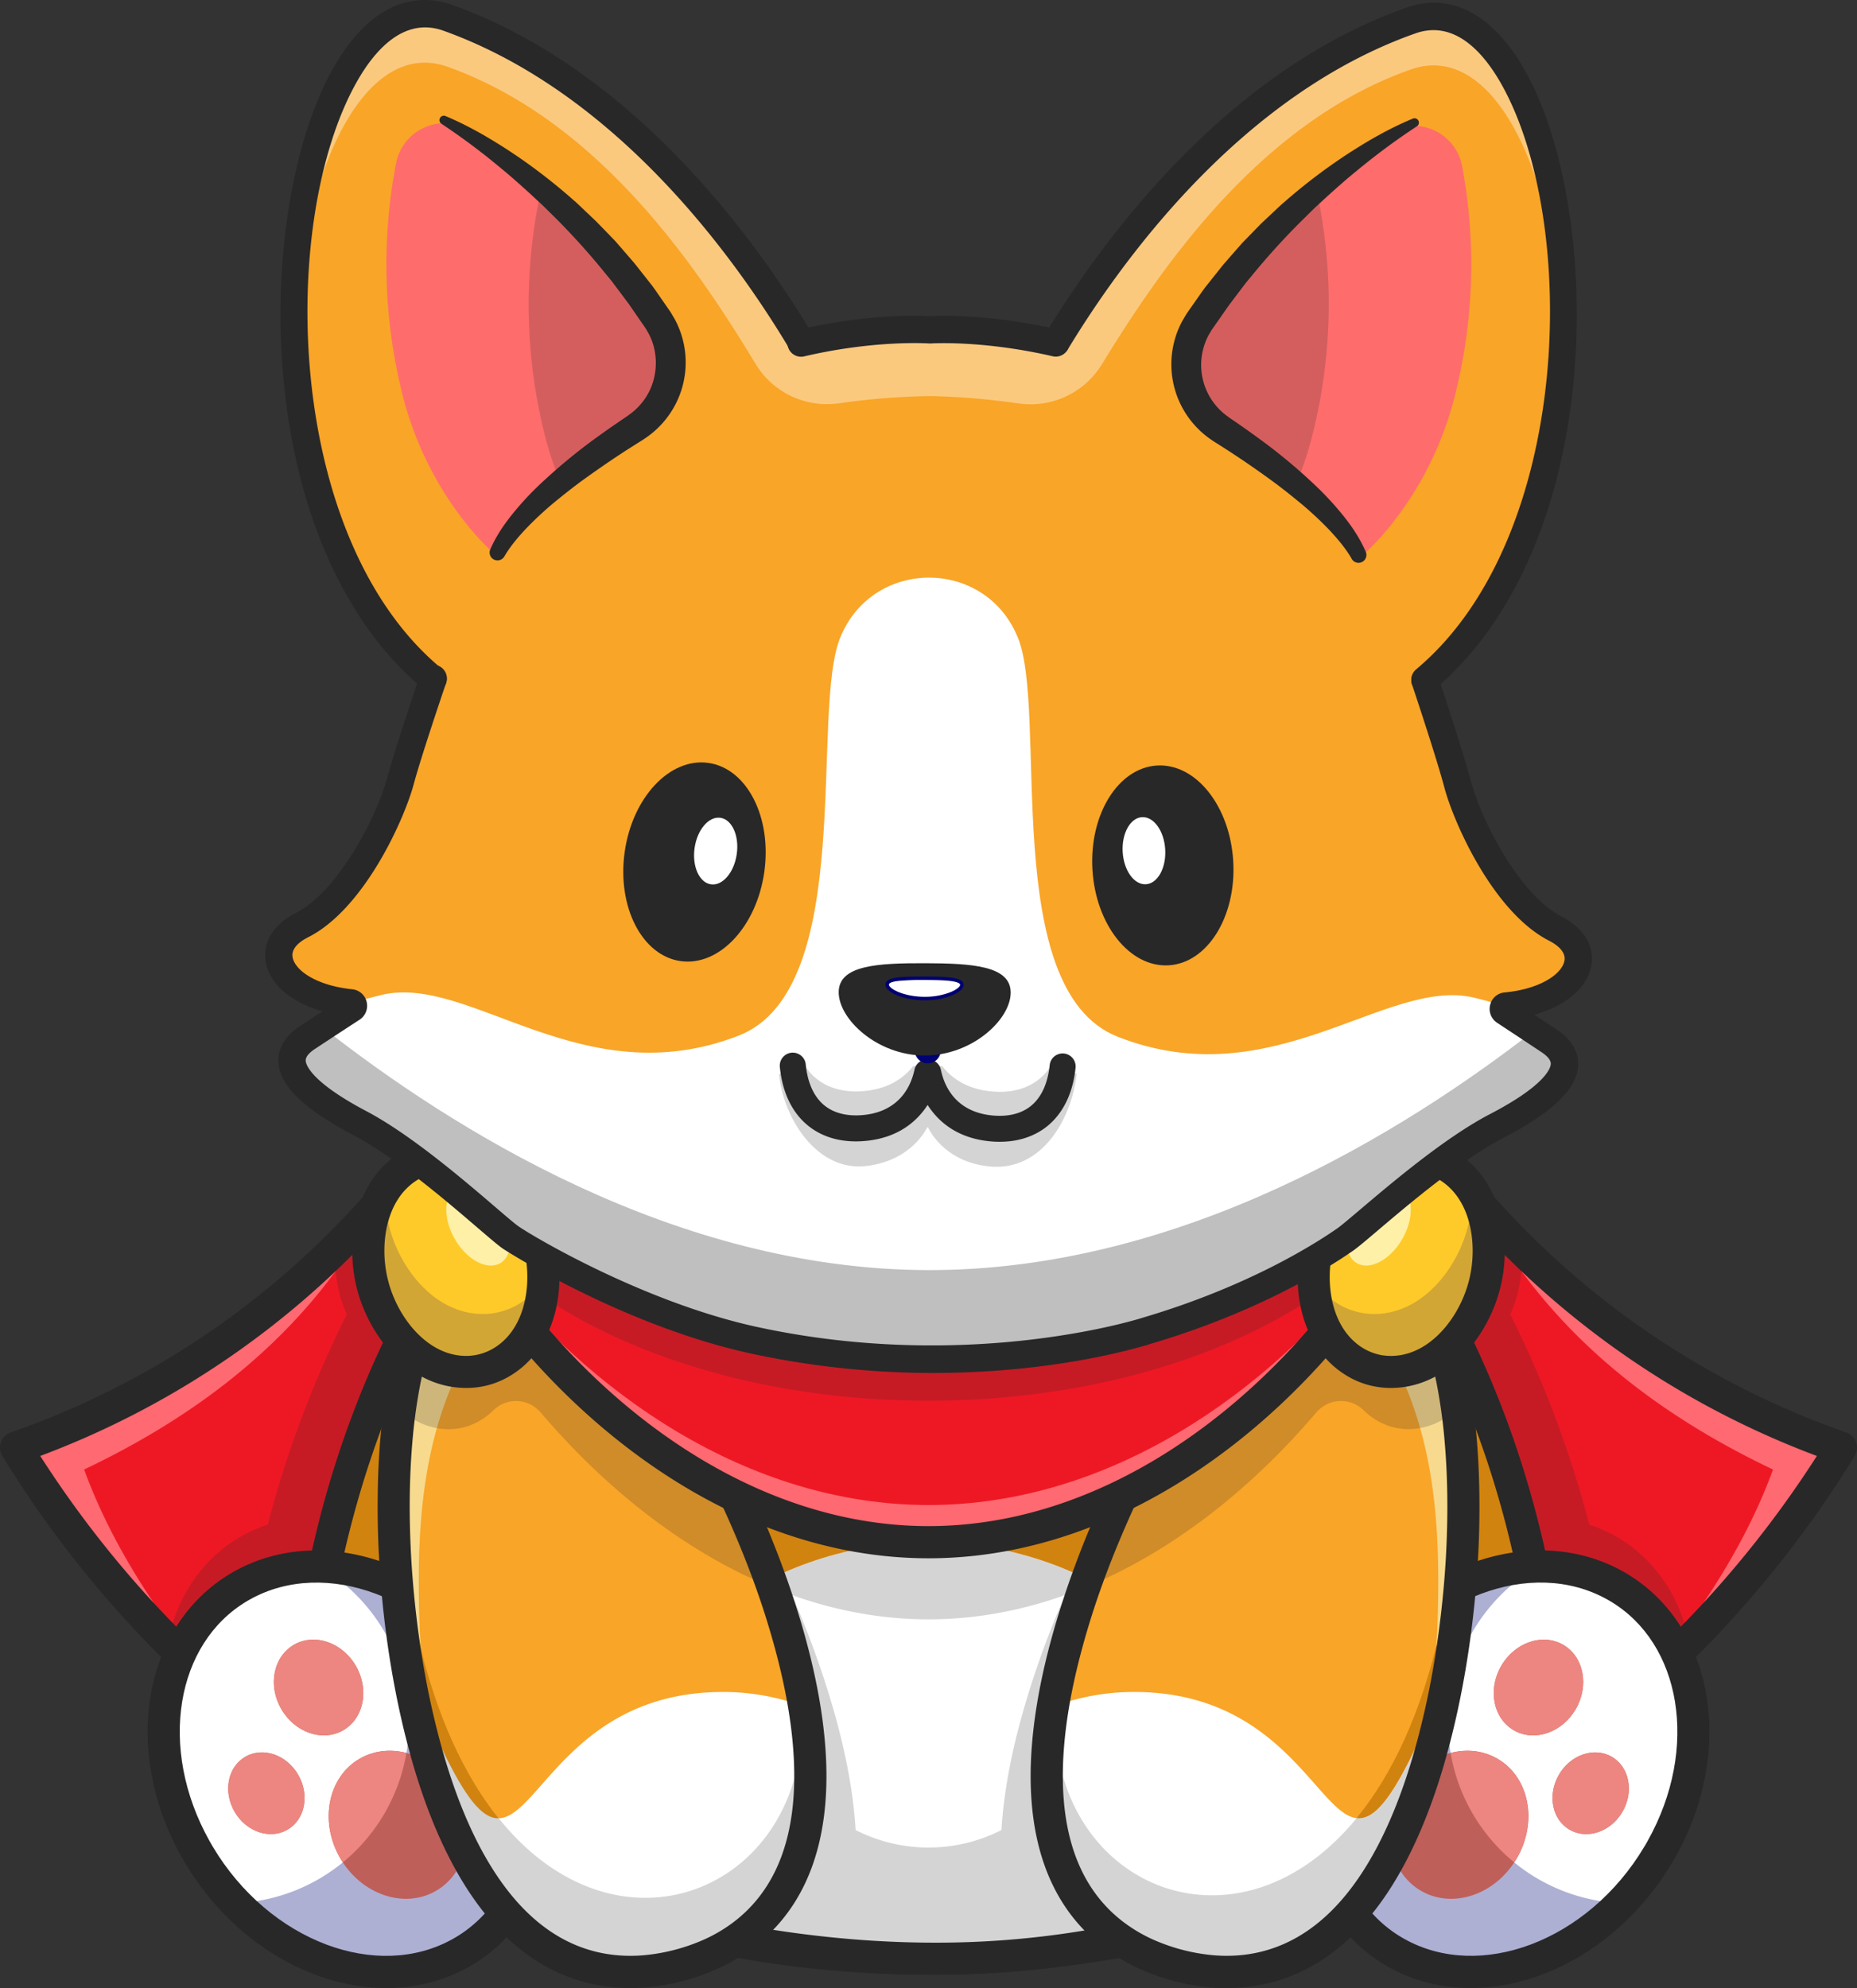 <svg xmlns="http://www.w3.org/2000/svg" viewBox="0 0 1632.62 1747.6"><rect x="0" y="0" width="1632.62" height="1747.6" fill="#333333" stroke="none"/><defs><style>.cls-1{fill:#ee1824;}.cls-1,.cls-10,.cls-11,.cls-12,.cls-13,.cls-14,.cls-2,.cls-3,.cls-4,.cls-5,.cls-6,.cls-7,.cls-8,.cls-9{fill-rule:evenodd;}.cls-2{fill:#ff6971;}.cls-22,.cls-3,.cls-4{fill:#282828;}.cls-23,.cls-3{opacity:0.2;}.cls-5{fill:#d1830f;}.cls-16,.cls-6{fill:#fff;}.cls-7{fill:#adb0d3;}.cls-8{fill:#bf5f5a;}.cls-9{fill:#ed8680;}.cls-10,.cls-19{fill:#f9a528;}.cls-11{fill:#f7da8e;}.cls-12{fill:#d1a635;}.cls-13{fill:#feca29;}.cls-14{fill:#fff0a7;}.cls-15{opacity:0.3;}.cls-17{fill:#000072;}.cls-18{fill:#ff6c6c;}.cls-20{opacity:0.4;}.cls-21{fill:#982e20;}</style></defs><g id="Layer_2" data-name="Layer 2"><g id="Layer_1-2" data-name="Layer 1"><path class="cls-1" d="M1207.54,927.37c89.42,160,235.44,284.1,411,345.16C1453,1542,1155.68,1721.68,816.31,1721.68S179.59,1542,14.12,1272.53c175.53-61.06,321.55-185.15,411-345.16Z"/><path class="cls-2" d="M1351.94,1111.51a753.92,753.92,0,0,0,266.57,161,945,945,0,0,1-107,142.2l-13.88-5.65c25.14-37.48,46.22-76.34,61.15-117.27-91.55-43.47-166.79-100.35-221.14-174.38l14.34-5.92Zm-1230.8,303.2a944.74,944.74,0,0,1-107-142.18,753.73,753.73,0,0,0,266.61-161.07l14.34,5.93c-54.34,74-129.58,130.9-221.13,174.37,14.92,40.94,36,79.79,61.15,117.27Z"/><path class="cls-3" d="M1271.32,1023.43a759.75,759.75,0,0,0,66.42,74.48,121.45,121.45,0,0,1-3.72,40,119.8,119.8,0,0,1-6.22,17.52,941.35,941.35,0,0,1,69.47,184.76,128.66,128.66,0,0,1,22.65,9.94c34.67,19.43,56.83,53,65.14,92.35a942.66,942.66,0,0,1-293,201.09,139,139,0,0,1-23.68-42H1060.85v87.95a947.26,947.26,0,0,1-491.47-.66v-87.29H464.25a139,139,0,0,1-23.69,42,942.69,942.69,0,0,1-292.95-201.06c8.31-39.38,30.47-73,65.15-92.4a128.89,128.89,0,0,1,22.64-9.94,942,942,0,0,1,69.48-184.76,119.8,119.8,0,0,1-6.22-17.52,121.54,121.54,0,0,1-3.71-40.08,757.07,757.07,0,0,0,66.35-74.42h1.33a66.65,66.65,0,0,1,22.2,3.87,691.55,691.55,0,0,1,93-99.92h677.05a690.94,690.94,0,0,1,93,99.92,66.65,66.65,0,0,1,22.2-3.87Z"/><path class="cls-4" d="M1220.42,921.49a742.76,742.76,0,0,0,402.73,337.71,14.12,14.12,0,0,1,8.68,18,13.21,13.21,0,0,1-1.28,2.71h0a959.62,959.62,0,0,1-348.47,334.81c-137.81,77.16-296.67,121.15-465.78,121.15s-328-44-465.77-121.15A959.55,959.55,0,0,1,2.07,1279.88a14.12,14.12,0,0,1,4.7-19.41A14.69,14.69,0,0,1,10,1259,739.23,739.23,0,0,0,242,1127a743,743,0,0,0,170.8-206.45,14.1,14.1,0,0,1,12.33-7.25v0h782.46a14.16,14.16,0,0,1,12.88,8.28Zm152.13,227.15a772,772,0,0,1-173.2-207.12H433.28a772.15,772.15,0,0,1-173.2,207.12A767.65,767.65,0,0,1,35.39,1279.86a931.32,931.32,0,0,0,329,310.17c133.66,74.83,287.8,117.5,451.95,117.5s318.3-42.67,452-117.5a931.43,931.43,0,0,0,329-310.17A767.52,767.52,0,0,1,1372.55,1148.64Z"/><path class="cls-5" d="M816.34,843.66c302.79,0,548.51,323.94,551.07,724.82h-332v125c-138.38,37.83-284.74,37.38-440.37.73V1568.48H265.27C267.83,1167.6,513.55,843.66,816.34,843.66Z"/><path class="cls-6" d="M1114.39,1568.48h-79v125c-138.38,37.83-284.74,37.38-440.37.73V1568.48H518.24c42.44-123.82,159.86-212.84,298.07-212.84S1072,1444.66,1114.39,1568.48Z"/><path class="cls-3" d="M669.86,1391.7a315.44,315.44,0,0,1,292.93,0c-46.2,20.16-95.39,31.8-146.45,31.8S716.07,1411.87,669.86,1391.7Z"/><path class="cls-3" d="M1051,1568.48h-15.56v125c-138.38,37.83-284.74,37.38-440.37.73V1568.48H581.68v-108a316.84,316.84,0,0,1,62.66-53.78h53.84a787.53,787.53,0,0,1,37.73,107.45c7.75,28.91,14.37,61.68,16.33,94.56a141.16,141.16,0,0,0,128.19,0c2-32.85,8.58-65.59,16.33-94.48a787.05,787.05,0,0,1,37.75-107.51h53.78a317,317,0,0,1,62.7,53.82Z"/><path class="cls-4" d="M816.34,829.5c155.95,0,297,83.07,399.21,217.54,101.44,133.42,164.66,317.71,166,521.38a14.1,14.1,0,0,1-14,14.16h-.06v.05H1049.59v110.88a14.17,14.17,0,0,1-11.72,14q-105,28.51-216.16,28.45-111.81,0-229.86-27.9a14.13,14.13,0,0,1-10.93-13.77h0V1582.63H265.27a14.15,14.15,0,0,1-14.15-14.15,13.56,13.56,0,0,1,.07-1.43c1.57-203.13,64.73-386.89,166-520C519.37,912.57,660.39,829.5,816.34,829.5Zm376.76,234.57C1096.17,936.57,963,857.81,816.34,857.81s-279.82,78.76-376.76,206.26c-95.56,125.69-156,298.53-160,490.26H595.06a14.15,14.15,0,0,1,14.15,14.15V1683q109.5,24.64,212.5,24.71a795.69,795.69,0,0,0,199.56-25V1568.48a14.15,14.15,0,0,1,14.16-14.15H1353.1C1349.08,1362.6,1288.66,1189.76,1193.1,1064.07Z"/><path class="cls-7" d="M1419.92,1393.7c-74-41.48-177.08-2.78-230.16,86.45s-36.09,195.18,38,236.66,177.08,2.79,230.16-86.44S1494,1435.19,1419.92,1393.7Z"/><path class="cls-6" d="M1419.92,1393.7c-21-11.74-44.23-17-68.05-16.62a158.86,158.86,0,0,0,73.4,295.91,229.15,229.15,0,0,0,32.6-42.62C1511,1541.15,1494,1435.19,1419.92,1393.7Z"/><path class="cls-8" d="M1316.45,1546c28,16.16,35.69,55.28,17.17,87.36s-56.25,45-84.25,28.81-35.69-55.28-17.17-87.36,56.24-45,84.25-28.81Zm-48.81-87.93c-15.46-8.92-36.26-1.8-46.48,15.9s-6,39.28,9.47,48.2,36.26,1.8,46.48-15.9,6-39.28-9.47-48.2ZM1417,1544.32c15.45,8.92,19.69,30.51,9.47,48.21s-31,24.81-46.48,15.89-19.69-30.5-9.47-48.2,31-24.82,46.48-15.9Zm-42.73-98.46c-18.11-10.45-42.49-2.11-54.47,18.63s-7,46,11.1,56.49,42.5,2.11,54.47-18.63S1392.38,1456.32,1374.27,1445.86Z"/><path class="cls-9" d="M1316.45,1546c28,16.16,35.69,55.28,17.17,87.36q-1.12,1.93-2.34,3.78a158.75,158.75,0,0,1-55.93-96.2c13.91-3.61,28.49-2.22,41.1,5.06Zm-43.31-34a159.24,159.24,0,0,1,6.06-41.45c5.11,10.35,4.73,23.9-2.09,35.72a42.19,42.19,0,0,1-4,5.73Zm143.86,32.3c15.45,8.92,19.69,30.51,9.47,48.21s-31,24.81-46.48,15.89-19.69-30.5-9.47-48.2,31-24.82,46.48-15.9Zm-42.73-98.46c18.11,10.46,23.08,35.75,11.1,56.49S1349,1531.43,1330.9,1521s-23.07-35.75-11.1-56.49S1356.16,1435.41,1374.27,1445.86Z"/><path class="cls-4" d="M1413,1406c-33.21-18.6-73.21-19.12-111-4.91-38.79,14.57-75.2,44.46-100,86.21q-1.38,2.33-2.87,5c-22.74,40.59-30.26,84.31-23.92,122.64,6.17,37.3,25.58,69.41,56.89,88,.74.44,1.61.94,2.59,1.49,33.21,18.61,73.22,19.12,111.06,4.92,38.78-14.57,75.19-44.46,100-86.21.18-.3.36-.58.55-.86l2.33-4.12c22.74-40.59,30.26-84.31,23.91-122.64-6.17-37.3-25.57-69.42-56.88-88-.76-.45-1.62-1-2.6-1.5Zm-121-31.33c45.46-17.08,94-16.2,134.82,6.68,1,.53,2,1.14,3.15,1.82,38.87,23.12,62.87,62.43,70.38,107.84,7.34,44.38-1.17,94.67-27.13,141-.34.6-1.21,2.09-2.66,4.54q-.24.5-.54,1c-28.24,47.47-69.89,81.54-114.41,98.27-45.46,17.07-94,16.19-134.83-6.69-1-.53-2-1.14-3.15-1.82-38.86-23.12-62.86-62.44-70.38-107.84-7.34-44.38,1.18-94.67,27.13-141,1-1.74,2-3.59,3.2-5.53C1205.83,1425.49,1247.49,1391.42,1292,1374.7Z"/><path class="cls-7" d="M212.76,1393.7c74-41.48,177.09-2.78,230.17,86.45S479,1675.33,405,1716.81s-177.09,2.79-230.17-86.44S138.73,1435.19,212.76,1393.7Z"/><path class="cls-6" d="M212.76,1393.7c21-11.73,44.23-17,68-16.62A158.86,158.86,0,0,1,207.42,1673a229.15,229.15,0,0,1-32.6-42.62C121.74,1541.15,138.73,1435.19,212.76,1393.7Z"/><path class="cls-8" d="M316.24,1546c-28,16.16-35.69,55.28-17.17,87.36s56.24,45,84.24,28.81,35.69-55.28,17.17-87.36-56.24-45-84.24-28.81Zm48.81-87.93c15.45-8.92,36.26-1.8,46.48,15.9s6,39.28-9.47,48.2-36.27,1.8-46.48-15.9-6-39.28,9.47-48.2Zm-149.36,86.23c-15.45,8.92-19.7,30.51-9.48,48.21s31,24.81,46.48,15.89,19.7-30.5,9.48-48.2-31-24.82-46.48-15.9Zm42.73-98.46c18.1-10.45,42.49-2.11,54.46,18.63s7,46-11.1,56.49-42.49,2.11-54.47-18.63S240.31,1456.32,258.42,1445.86Z"/><path class="cls-9" d="M316.24,1546c-28,16.16-35.69,55.28-17.17,87.36.74,1.29,1.52,2.54,2.32,3.77a158.71,158.71,0,0,0,55.92-96.2c-13.9-3.6-28.47-2.21-41.07,5.07Zm37.23-75.43a159.36,159.36,0,0,1,6.06,41.41,41.59,41.59,0,0,1-3.95-5.71c-6.82-11.81-7.2-25.34-2.11-35.7Zm-137.78,73.73c-15.45,8.92-19.7,30.51-9.48,48.21s31,24.81,46.48,15.89,19.7-30.5,9.48-48.2-31-24.82-46.48-15.9Zm42.73-98.46c-18.11,10.46-23.08,35.75-11.11,56.49s36.37,29.08,54.47,18.63,23.08-35.75,11.1-56.49S276.52,1435.41,258.42,1445.86Z"/><path class="cls-4" d="M205.85,1381.38c40.83-22.88,89.37-23.76,134.83-6.68,44.52,16.72,86.17,50.79,114.41,98.26.19.33.37.66.54,1,1.45,2.44,2.32,3.93,2.66,4.53,26,46.32,34.47,96.61,27.13,141-7.51,45.41-31.51,84.72-70.38,107.84-1.14.68-2.2,1.29-3.15,1.82-40.83,22.88-89.36,23.76-134.83,6.69-44.52-16.73-86.17-50.8-114.41-98.27-1.16-1.94-2.22-3.79-3.2-5.53-26-46.32-34.47-96.61-27.13-141,7.51-45.41,31.51-84.72,70.38-107.84,1.15-.68,2.2-1.29,3.15-1.82Zm124.88,19.74c-37.84-14.21-77.85-13.69-111.06,4.91-1,.56-1.85,1-2.6,1.5-31.3,18.62-50.71,50.74-56.88,88-6.34,38.33,1.18,82,23.92,122.64q1.48,2.65,2.87,5c24.84,41.75,61.25,71.64,100,86.21,37.84,14.2,77.85,13.69,111.06-4.92,1-.55,1.84-1,2.6-1.49,31.3-18.63,50.71-50.74,56.88-88,6.34-38.33-1.17-82-23.92-122.64-1.06-1.9-1.84-3.28-2.32-4.13-.19-.27-.37-.56-.55-.85C405.92,1445.58,369.51,1415.69,330.73,1401.12Z"/><path class="cls-10" d="M1203.28,1099.26c47.37,12.69,66.29,75.45,74.3,117.66,6,31.84,8.5,64.86,8.94,97.23a831.68,831.68,0,0,1-5.75,107.58,787.26,787.26,0,0,1-21.06,112c-22.18,82.76-68.11,188.31-165.71,198.92-19.82,2.15-39.84,0-59.06-5.15s-37.58-13.27-53.71-25.07c-79.22-58-66.23-172.36-44.05-255.13a788.45,788.45,0,0,1,37.76-107.51c26.15-60.68,61.91-125.57,105.17-175.77,17-19.72,37.35-39.68,60-52.81C1159.17,1100.13,1181.37,1093.39,1203.28,1099.26Z"/><path class="cls-11" d="M1262.08,1162.07c7.54,18.6,12.36,38.3,15.5,54.85,6,31.84,8.5,64.86,8.94,97.23a831.68,831.68,0,0,1-5.75,107.58c-.28,2.41-.58,4.82-.88,7.23l-17,19.57c3.83-80,2.72-158.66-27-229.51Z"/><path class="cls-5" d="M1273.89,1469.08c-3.79,21.76-8.48,43.38-14.18,64.64-22.18,82.76-68.11,188.31-165.71,198.92-19.82,2.15-39.84,0-59.06-5.15s-37.58-13.27-53.71-25.07c-30.77-22.52-47.62-53.54-55.43-87.92l8.6-53.45c40.92,144.92,258.5,168.26,328.53-114.85Z"/><path class="cls-3" d="M1203.28,1099.26c47.37,12.69,66.29,75.45,74.3,117.66q2.07,10.92,3.6,22c-12.13,10.56-26.63,17.31-42.87,17.35a53,53,0,0,1-15-2.09,55.16,55.16,0,0,1-13.92-6.24,62.91,62.91,0,0,1-10.44-8.18c-12.16-11.77-30.94-10.8-42,2.18-56.27,66.08-126,122.18-203.92,153.86,6.6-19,13.94-37.67,21.86-56,26.15-60.68,61.91-125.57,105.17-175.77,17-19.72,37.35-39.68,60-52.81C1159.17,1100.13,1181.37,1093.39,1203.28,1099.26Z"/><path class="cls-6" d="M1258.62,1537.73C1236,1619.86,1190,1722.2,1094,1732.64c-19.82,2.15-39.84,0-59.06-5.15s-37.58-13.27-53.71-25.07c-63.31-46.34-67.72-128.69-55.62-202.15A202.65,202.65,0,0,1,997,1487.33c183.36,0,169.58,211.8,246.91,50.4Z"/><path class="cls-3" d="M1258.62,1537.73l-.18.66c-.3,1.07-.59,2.13-.9,3.21-.36,1.29-.73,2.59-1.11,3.89h0c-.37,1.3-.76,2.61-1.14,3.91l0,.07c-.39,1.29-.77,2.58-1.17,3.87l0,.14-.44,1.43c-.25.83-.51,1.67-.77,2.51l0,.08c-.39,1.25-.79,2.51-1.19,3.77l0,.09-.87,2.67-.42,1.31c-.27.82-.54,1.63-.82,2.44l-.55,1.65c-.23.69-.47,1.38-.71,2.08s-.44,1.3-.67,2-.51,1.46-.77,2.18l-.65,1.86c-.25.68-.49,1.36-.74,2l-.75,2.07-.71,1.92-.79,2.1c-.26.71-.54,1.41-.8,2.12l-.74,1.91-.88,2.25-.7,1.77c-.3.74-.61,1.49-.91,2.24l-.74,1.82c-.3.74-.61,1.48-.92,2.22l-.76,1.8c-.3.73-.62,1.46-.93,2.18l-.79,1.85-1,2.21-.79,1.77c-.31.7-.63,1.4-1,2.1l-.9,2-1,2c-.29.62-.57,1.23-.87,1.84s-.67,1.4-1,2.1l-.93,1.92c-.33.67-.66,1.34-1,2l-.94,1.87c-.35.69-.7,1.38-1.06,2.07s-.64,1.24-1,1.86-.69,1.31-1,2l-1,1.87-1.14,2.07-1,1.76-1.13,2c-.34.61-.69,1.22-1,1.82s-.75,1.29-1.13,1.94l-1.1,1.84c-.37.62-.74,1.24-1.12,1.86s-.75,1.24-1.14,1.86-.77,1.23-1.16,1.85-.76,1.2-1.14,1.81l-1.2,1.85c-.39.59-.78,1.19-1.18,1.78s-.79,1.19-1.19,1.79l-1.24,1.81-1.21,1.74c-.42.59-.83,1.18-1.25,1.76l-1.29,1.79-1.22,1.65-1.33,1.78c-.42.55-.84,1.11-1.27,1.66l-1.34,1.72c-.42.54-.85,1.08-1.28,1.61s-.93,1.15-1.39,1.72-.89,1.07-1.33,1.6l-1.39,1.65c-.45.52-.89,1-1.35,1.56s-1,1.1-1.44,1.64-.93,1-1.4,1.56l-1.41,1.53-1.49,1.59c-.46.49-.93,1-1.4,1.46s-1,1-1.54,1.57-1,1-1.44,1.43-1,1-1.51,1.47l-1.52,1.45-1.53,1.42-1.55,1.41-1.54,1.35-1.61,1.4c-.52.45-1,.88-1.58,1.32l-1.62,1.33-1.63,1.3-1.63,1.27c-.55.43-1.11.84-1.67,1.26s-1.11.83-1.67,1.23-1.12.8-1.69,1.2l-1.7,1.19c-.57.4-1.15.78-1.74,1.17l-1.71,1.13-1.8,1.13-1.73,1.07-1.84,1.09c-.57.33-1.15.68-1.73,1s-1.26.7-1.9,1.05-1.18.65-1.78,1-1.25.64-1.88,1-1.22.63-1.84.93-1.26.6-1.89.9-1.27.61-1.91.89l-1.85.81-2,.87-2,.79c-.64.25-1.28.52-1.93.76s-1.41.52-2.12.77l-1.87.68c-.73.25-1.47.48-2.2.72s-1.24.41-1.87.6-1.49.44-2.23.66-1.27.38-1.92.55-1.61.42-2.41.63c-.59.15-1.18.31-1.77.45-.89.22-1.8.4-2.7.6l-1.59.36c-.81.17-1.63.31-2.44.46-.65.12-1.29.26-1.95.37-.89.16-1.81.29-2.71.43l-1.69.26c-1.48.22-3,.4-4.5.57-19.82,2.15-39.84,0-59.06-5.15s-37.58-13.27-53.71-25.07c-1-.71-1.94-1.44-2.89-2.17l-.12-.1c-.9-.69-1.78-1.4-2.66-2.1l-.28-.24q-1.26-1-2.49-2.07l-.21-.19c-.82-.7-1.62-1.4-2.41-2.12l-.35-.31c-.75-.69-1.5-1.38-2.24-2.08l-.32-.31c-.73-.69-1.45-1.4-2.16-2.1l-.37-.37c-.68-.69-1.36-1.39-2-2.09l-.41-.43c-.66-.7-1.31-1.41-1.95-2.12l-.36-.4c-.64-.7-1.26-1.41-1.88-2.13l-.39-.46c-.61-.71-1.2-1.42-1.79-2.14l-.38-.47c-.59-.72-1.16-1.45-1.72-2.17l-.41-.53c-.54-.71-1.08-1.42-1.61-2.14l-.43-.58c-.52-.72-1-1.44-1.54-2.16l-.38-.55c-.51-.73-1-1.45-1.49-2.19l-.4-.6c-.49-.74-1-1.49-1.44-2.24l-.35-.55c-.47-.75-.93-1.51-1.38-2.27l-.49-.82q-.57-1-1.11-1.92l-.66-1.18c-.35-.62-.69-1.24-1-1.87l-.54-1-1-1.89-.59-1.19-.9-1.83-.56-1.19c-.28-.6-.56-1.2-.83-1.8l-.59-1.32c-.27-.6-.53-1.2-.79-1.8l-.5-1.18-.81-2-.47-1.18c-.24-.61-.47-1.23-.71-1.84l-.49-1.32c-.22-.59-.43-1.17-.64-1.77l-.48-1.36-.6-1.76-.47-1.43c-.19-.58-.37-1.16-.55-1.75l-.46-1.47-.51-1.72c-.17-.58-.34-1.17-.5-1.75l-.4-1.44c-.18-.66-.36-1.32-.53-2l-.32-1.26c-.16-.62-.31-1.23-.46-1.85l-.33-1.39-.3-1.29,8.6-53.45c31.23,110.6,165.33,150.36,258.24,37.17,14.13,1.69,28.89-13.69,51.31-60.49Z"/><path class="cls-10" d="M429.4,1099.26c21.92-5.87,44.11.87,63.19,11.94,22.63,13.13,43,33.09,60,52.81,43.25,50.2,79,115.09,105.17,175.77a788.4,788.4,0,0,1,37.75,107.51c22.18,82.77,35.17,197.15-44,255.13-16.13,11.8-34.46,19.91-53.71,25.07s-39.23,7.3-59,5.15C441.09,1722,395.15,1616.48,373,1533.72a790.07,790.07,0,0,1-21.06-112,831.68,831.68,0,0,1-5.75-107.58c.44-32.37,2.9-65.39,8.94-97.23C363.11,1174.71,382,1112,429.4,1099.26Z"/><path class="cls-11" d="M352.79,1429q-.45-3.62-.88-7.23a831.68,831.68,0,0,1-5.75-107.58c.44-32.37,2.9-65.39,8.94-97.23,3.14-16.55,8-36.25,15.51-54.85l26.12,57c-29.7,70.85-30.81,149.51-27,229.51Z"/><path class="cls-5" d="M706.66,1615.45c-7.91,34-24.73,64.66-55.21,87-16.13,11.8-34.46,19.91-53.71,25.07s-39.23,7.3-59,5.15C441.09,1722,395.15,1616.48,373,1533.72c-5.54-20.71-10.14-41.75-13.88-62.93l10.67-22.26c70,283.12,287.61,259.78,328.52,114.86Z"/><path class="cls-3" d="M429.4,1099.26c21.92-5.87,44.11.87,63.19,11.94,22.63,13.13,43,33.09,60,52.81,43.25,50.2,79,115.09,105.17,175.77,7.91,18.36,15.25,37.07,21.86,56C601.7,1364.14,532,1308,475.68,1242c-11.05-13-29.84-14-42-2.18a62.91,62.91,0,0,1-10.44,8.18,55.16,55.16,0,0,1-13.92,6.24,53,53,0,0,1-14.95,2.09c-16.24,0-30.73-6.79-42.87-17.35q1.54-11.07,3.6-22C363.11,1174.71,382,1112,429.4,1099.26Z"/><path class="cls-6" d="M707.08,1500.27c12.1,73.46,7.68,155.81-55.63,202.15-16.13,11.8-34.46,19.91-53.71,25.07s-39.23,7.3-59,5.15c-96-10.44-142-112.78-164.63-194.91h14.68c77.32,161.4,63.55-50.4,246.91-50.4A202.65,202.65,0,0,1,707.08,1500.27Z"/><path class="cls-3" d="M694.46,1650.58l-.7,1.44-.91,1.8-.61,1.18-1,1.91-.53,1c-.33.6-.67,1.21-1,1.81l-.7,1.21c-.27.47-.55.94-.83,1.41l-.93,1.52-.76,1.22-1.05,1.63c-.27.42-.55.84-.83,1.25s-.69,1-1.05,1.56l-.83,1.19q-.59.84-1.2,1.68l-.75,1c-.48.65-1,1.29-1.46,1.93l-.49.64-1.64,2.07-.47.57c-.56.69-1.13,1.36-1.7,2l-.46.54-1.8,2-.46.51c-.62.68-1.24,1.36-1.88,2l-.44.47c-.65.68-1.31,1.36-2,2l-.42.42c-.7.7-1.41,1.39-2.13,2.08l-.32.3c-.73.69-1.46,1.37-2.21,2l-.41.37c-.76.68-1.53,1.36-2.31,2l-.3.26c-.8.69-1.62,1.37-2.44,2l-.31.25c-.86.71-1.74,1.4-2.63,2.09l-.15.11c-1,.73-1.91,1.46-2.88,2.17-16.13,11.8-34.46,19.91-53.71,25.07s-39.23,7.3-59,5.15c-1.52-.17-3-.36-4.51-.57l-1.68-.26c-.91-.14-1.82-.27-2.72-.43-.65-.11-1.29-.25-1.94-.37-.82-.15-1.64-.29-2.45-.46l-1.59-.36-2.7-.6c-.59-.14-1.17-.3-1.76-.45-.81-.21-1.62-.41-2.42-.63-.64-.17-1.28-.37-1.91-.55s-1.5-.43-2.24-.66l-1.86-.6c-.74-.24-1.48-.47-2.2-.72l-1.88-.68c-.71-.25-1.42-.5-2.12-.77s-1.29-.51-1.93-.76l-2-.79c-.68-.28-1.34-.58-2-.87s-1.24-.53-1.85-.81-1.28-.59-1.92-.89l-1.89-.9c-.62-.3-1.23-.62-1.84-.93s-1.26-.63-1.88-1-1.19-.64-1.78-1-1.27-.69-1.89-1.05-1.16-.67-1.74-1l-1.84-1.09-1.73-1.07-1.8-1.13-1.71-1.13-1.74-1.17-1.7-1.19c-.56-.4-1.13-.79-1.69-1.2s-1.11-.82-1.67-1.23-1.12-.83-1.67-1.26l-1.63-1.27-1.63-1.3-1.62-1.33c-.52-.44-1.05-.87-1.57-1.32s-1.08-.93-1.62-1.4l-1.53-1.35c-.52-.46-1-.94-1.55-1.41l-1.54-1.42-1.52-1.45c-.5-.49-1-1-1.51-1.47L451.3,1689c-.51-.52-1-1-1.54-1.57s-.93-1-1.4-1.46l-1.49-1.59c-.47-.5-.94-1-1.4-1.53l-1.41-1.56-1.44-1.64-1.35-1.56-1.39-1.65c-.44-.53-.89-1.06-1.32-1.6s-.93-1.14-1.39-1.72l-1.29-1.61-1.34-1.72-1.27-1.66-1.33-1.78-1.22-1.65-1.29-1.79c-.42-.58-.83-1.17-1.25-1.76L427,1659.4l-1.23-1.81-1.2-1.79-1.18-1.78-1.19-1.85-1.15-1.81c-.39-.62-.78-1.23-1.16-1.85l-1.14-1.86-1.12-1.86c-.37-.61-.73-1.22-1.09-1.84l-1.14-1.94c-.35-.6-.69-1.21-1-1.82s-.75-1.33-1.12-2l-1-1.76c-.38-.69-.76-1.38-1.13-2.07s-.67-1.24-1-1.87-.7-1.3-1-2-.65-1.24-1-1.86l-1.06-2.07c-.32-.62-.63-1.25-.94-1.87l-1-2c-.32-.64-.63-1.28-.94-1.92s-.68-1.4-1-2.1l-.87-1.84-1-2-.9-2c-.32-.7-.64-1.4-.95-2.1l-.79-1.77c-.32-.74-.65-1.47-1-2.21l-.8-1.85-.93-2.18c-.25-.6-.5-1.2-.76-1.8s-.62-1.48-.92-2.22l-.74-1.82c-.3-.75-.61-1.5-.91-2.24l-.69-1.77c-.3-.75-.6-1.5-.89-2.25s-.49-1.27-.73-1.91l-.81-2.12-.79-2.1c-.23-.64-.47-1.28-.71-1.92l-.75-2.07c-.24-.67-.49-1.35-.73-2l-.66-1.86c-.25-.72-.51-1.45-.76-2.18s-.45-1.31-.68-2-.48-1.39-.71-2.08l-.55-1.65-.81-2.44L382,1564l-.87-2.67,0-.09c-.4-1.26-.8-2.52-1.19-3.77l0-.08-.78-2.51-.44-1.43,0-.14c-.39-1.29-.78-2.58-1.16-3.87l0-.07c-.39-1.3-.77-2.61-1.15-3.91h0c-.38-1.3-.74-2.6-1.11-3.89-.3-1.08-.6-2.14-.89-3.21l-.19-.66h14.68c21.48,44.83,35.92,60.84,49.52,60.62,93,115.91,228.6,76.35,260-35l8.38,52.06A168.29,168.29,0,0,1,694.46,1650.58Z"/><path class="cls-4" d="M425.76,1085.6a81.57,81.57,0,0,1,36.59-1.07c13.22,2.5,25.83,7.79,37.31,14.45a206.27,206.27,0,0,1,34.49,25.7,340,340,0,0,1,29.1,30.09c20.79,24.13,39.86,51.5,57,80.13a852.78,852.78,0,0,1,50.5,99.29c7.68,17.82,14.92,36.26,21.59,55.26,6.34,18,12,36.16,16.83,54.19,11.43,42.66,20.48,93.59,16.44,141.67-4.19,49.93-22.33,96.68-65.8,128.5a162.26,162.26,0,0,1-27.32,16.06,193.5,193.5,0,0,1-63.64,17.1,161.89,161.89,0,0,1-31.65-.29c-53.58-5.82-92.66-37.24-121.25-78.37-27.56-39.64-45.19-88.29-56.62-131-4.85-18.09-9-36.6-12.54-55.37-3.69-19.61-6.63-39.21-8.91-58.66q-3.18-27.19-4.71-55.32-1.44-26.74-1.09-54c.22-17,.95-33.73,2.36-49.87,1.45-16.54,3.65-33.2,6.8-49.8,4.2-22.14,11.3-49.75,23.71-73.77,13.31-25.75,32.62-47.39,60.82-55Zm31.4,26.69a53.7,53.7,0,0,0-24.11.63c-19.17,5.13-33,21.22-43,40.57-10.89,21.09-17.25,46-21.06,66a474.3,474.3,0,0,0-6.35,47c-1.43,16.41-2.16,32.36-2.37,47.77-.23,17.21.15,34.66,1.09,52.25s2.5,35.58,4.61,53.55c2.23,19.07,5.07,38,8.58,56.67q5,26.68,12.09,53.28c10.75,40.1,27.17,85.62,52.53,122.1,24.32,35,57,61.64,101,66.42a135.12,135.12,0,0,0,26.23.19,167.67,167.67,0,0,0,54.13-14.45A134.72,134.72,0,0,0,643.1,1691c35.75-26.16,50.73-65.59,54.3-108,3.73-44.29-4.81-91.94-15.55-132q-7.14-26.62-16.17-52.2c-6.23-17.74-13.26-35.58-20.93-53.38a823.33,823.33,0,0,0-48.73-96c-16.34-27.3-34.45-53.32-54.11-76.14a313.07,313.07,0,0,0-26.67-27.66,177.94,177.94,0,0,0-29.73-22.17c-9-5.19-18.59-9.28-28.35-11.12Zm749.77-26.69c28.2,7.56,47.51,29.2,60.81,55,12.41,24,19.52,51.63,23.72,73.77,3.15,16.6,5.34,33.26,6.79,49.8,1.41,16.14,2.14,32.9,2.37,49.87q.36,27.24-1.09,54-1.5,28.08-4.72,55.32c-2.27,19.45-5.22,39.05-8.91,58.66-3.53,18.77-7.68,37.28-12.54,55.37-11.42,42.66-29.06,91.31-56.61,131-28.59,41.13-67.67,72.55-121.26,78.37a161.88,161.88,0,0,1-31.65.29,193.67,193.67,0,0,1-63.64-17.1,162.17,162.17,0,0,1-27.31-16.06c-43.48-31.82-61.61-78.57-65.81-128.5-4-48.08,5-99,16.44-141.67,4.84-18,10.49-36.14,16.83-54.19q10-28.5,21.6-55.26a849.66,849.66,0,0,1,50.5-99.29c17.13-28.63,36.19-56,57-80.13a340,340,0,0,1,29.1-30.09A206.27,206.27,0,0,1,1133,1099c11.48-6.66,24.09-12,37.31-14.45a81.61,81.61,0,0,1,36.6,1.07Zm35.71,67.89c-10-19.35-23.83-35.44-43-40.57a53.65,53.65,0,0,0-24.1-.63c-9.77,1.84-19.39,5.93-28.36,11.12a178.35,178.35,0,0,0-29.73,22.17,313,313,0,0,0-26.66,27.66c-19.66,22.82-37.78,48.84-54.12,76.14a824.9,824.9,0,0,0-48.73,96c-7.67,17.8-14.7,35.64-20.93,53.38-6,17-11.41,34.45-16.16,52.2-10.75,40.11-19.28,87.76-15.56,132,3.57,42.45,18.56,81.88,54.3,108a134.81,134.81,0,0,0,22.57,13.3,167.52,167.52,0,0,0,54.12,14.45,135.11,135.11,0,0,0,26.23-.19c44-4.78,76.71-31.44,101-66.42,25.35-36.48,41.78-82,52.52-122.1q7.11-26.55,12.1-53.28c3.5-18.65,6.34-37.6,8.57-56.67,2.11-18,3.67-35.86,4.61-53.55s1.32-35,1.09-52.25c-.21-15.41-.93-31.36-2.37-47.77a474.3,474.3,0,0,0-6.35-47C1259.89,1199.45,1253.53,1174.58,1242.64,1153.49Z"/><path class="cls-1" d="M1275.82,978.18c-54.31,172.74-239.42,377.46-459.48,377.46S411.17,1150.92,356.86,978.18Z"/><path class="cls-2" d="M1214.23,1106.66c-85,131.83-231.43,249-397.89,249s-312.91-117.15-397.88-249h8.45C517.2,1224.59,658.05,1323,816.34,1323s299.14-98.41,389.44-216.34Z"/><path class="cls-3" d="M1269.56,996.61a507.3,507.3,0,0,1-20.59,48.47c-63.6,108.58-233.28,186.25-432.63,186.25s-369-77.67-432.63-186.25a507.3,507.3,0,0,1-20.59-48.47,182.26,182.26,0,0,1-4-18.43h914.44A182.26,182.26,0,0,1,1269.56,996.61Z"/><path class="cls-4" d="M1289,983.35c-30.32,95.69-99.61,200.75-192.4,277-79.31,65.15-175.87,109.47-280.26,109.47s-201-44.32-280.26-109.47c-93.1-76.48-162.54-182-192.71-277.95a14.13,14.13,0,0,1,9.29-17.69,14.28,14.28,0,0,1,4.2-.64v0h919A14.15,14.15,0,0,1,1289,983.35Zm-210.31,255.19c82.88-68.08,146-160.09,177.4-246.2H376.59c31.37,86.11,94.53,178.12,177.41,246.2,74.58,61.27,165,103,262.34,103S1004.11,1299.81,1078.69,1238.54Z"/><path class="cls-12" d="M1256.78,1018.11a61.29,61.29,0,0,1,14.84,6.18c35.82,20.8,43.1,69.25,33.19,106.27s-40.45,75.33-81.87,75.43a60.86,60.86,0,0,1-30.79-8.24c-35.82-20.8-43.1-69.26-33.18-106.27s40.45-75.33,81.87-75.44A61.28,61.28,0,0,1,1256.78,1018.11Z"/><path class="cls-13" d="M1256.78,1018.11a61.29,61.29,0,0,1,14.84,6.18,67.63,67.63,0,0,1,22.55,21.45,121.47,121.47,0,0,1-4,33.89c-9.92,37-40.45,75.33-81.87,75.44a61,61,0,0,1-30.79-8.25,67.63,67.63,0,0,1-22.55-21.45,121.43,121.43,0,0,1,4-33.89c9.91-37,40.45-75.33,81.87-75.44A61.28,61.28,0,0,1,1256.78,1018.11Z"/><path class="cls-4" d="M1260.43,1004.46a75.34,75.34,0,0,1,18.27,7.61c19.92,11.57,32.43,30,38.91,50.7,7.2,23.07,6.82,49.15.85,71.43s-18.69,45.08-36.48,61.47c-15.94,14.69-36,24.36-59,24.42a75.32,75.32,0,0,1-9.88-.62l-.46-.07a77.08,77.08,0,0,1-9.26-1.82,76.26,76.26,0,0,1-9.38-3.2,74.13,74.13,0,0,1-8.88-4.42c-19.93-11.57-32.44-30-38.91-50.7-7.2-23.06-6.83-49.15-.86-71.43s18.7-45.08,36.48-61.46c16-14.69,36-24.37,59-24.43a75.06,75.06,0,0,1,9.87.62l.47.07a75,75,0,0,1,9.25,1.83Zm-1.45,29.29a49.41,49.41,0,0,0-11.52-3.16l-.4,0a48.34,48.34,0,0,0-6.22-.4c-15.21,0-28.81,6.78-39.92,17-13.72,12.64-23.6,30.44-28.3,48s-5,37.9.53,55.73c4.5,14.39,12.91,27,26.08,34.67a48.85,48.85,0,0,0,5.57,2.75,46.61,46.61,0,0,0,5.84,2,48.17,48.17,0,0,0,5.67,1.19l.4,0a45.24,45.24,0,0,0,6.23.4c15.2,0,28.8-6.78,39.91-17,13.73-12.65,23.6-30.45,28.3-48s5-37.91-.53-55.73c-4.49-14.4-12.9-27-26.08-34.67A46.4,46.4,0,0,0,1259,1033.75Z"/><path class="cls-12" d="M375.9,1018.11a61.35,61.35,0,0,1,16-2.07c41.42.11,71.95,38.43,81.87,75.44s2.63,85.47-33.19,106.27a60.86,60.86,0,0,1-30.78,8.24c-41.42-.1-72-38.42-81.87-75.43s-2.64-85.47,33.18-106.27A61.46,61.46,0,0,1,375.9,1018.11Z"/><path class="cls-13" d="M375.9,1018.11a61.35,61.35,0,0,1,16-2.07c41.42.11,71.95,38.43,81.87,75.44a121.43,121.43,0,0,1,4,33.89,67.63,67.63,0,0,1-22.55,21.45,61,61,0,0,1-30.79,8.25c-41.42-.11-71.95-38.43-81.87-75.44a121.47,121.47,0,0,1-4-33.89,67.63,67.63,0,0,1,22.55-21.45A61.46,61.46,0,0,1,375.9,1018.11Z"/><path class="cls-4" d="M372.25,1004.46a74.43,74.43,0,0,1,9.72-1.89h0a75.21,75.21,0,0,1,9.88-.62c23.06.06,43.1,9.74,59,24.43,17.78,16.38,30.51,39.17,36.48,61.46s6.35,48.37-.86,71.43c-6.47,20.73-19,39.13-38.9,50.7a75,75,0,0,1-8.89,4.42,72,72,0,0,1-19.1,5.08h0a75.06,75.06,0,0,1-9.87.62c-23.07-.06-43.1-9.73-59.05-24.42-17.78-16.39-30.51-39.17-36.48-61.47s-6.34-48.36.86-71.43c6.47-20.72,19-39.13,38.9-50.7a75.34,75.34,0,0,1,18.27-7.61Zm13.32,26.08a49.14,49.14,0,0,0-11.86,3.21,46.54,46.54,0,0,0-5.57,2.76c-13.17,7.65-21.59,20.27-26.08,34.67-5.57,17.82-5.23,38.19-.53,55.73s14.58,35.32,28.3,48c11.11,10.23,24.71,17,39.92,17a45,45,0,0,0,6.22-.4H416a45.6,45.6,0,0,0,6-1.23,46.76,46.76,0,0,0,5.85-2,47.9,47.9,0,0,0,5.56-2.75c13.17-7.65,21.59-20.28,26.08-34.67,5.57-17.83,5.23-38.2.53-55.73s-14.58-35.33-28.3-48c-11.11-10.24-24.71-17-39.91-17a48.61,48.61,0,0,0-6.23.4h-.05Z"/><path class="cls-14" d="M401.48,1044.06c11.47-6.62,29.34,2.86,39.92,21.19s9.85,38.54-1.62,45.16-29.34-2.87-39.92-21.19S390,1050.68,401.48,1044.06Z"/><path class="cls-14" d="M1231.2,1044.06c-11.46-6.62-29.34,2.86-39.91,21.19s-9.86,38.54,1.61,45.16,29.34-2.87,39.92-21.19S1242.67,1050.68,1231.2,1044.06Z"/><g class="cls-15"><path class="cls-16" d="M1309.24,49.82c-11.52-3.66-23.74-3.53-36.58,1-160,56.37-268.39,209.72-315.46,288.87A48.1,48.1,0,0,1,888,354.26h0S1010.41,94.08,1230,16.68C1260.4,6,1287.48,19.87,1309.24,49.82Z"/><path class="cls-17" d="M921.45,364.52a50,50,0,0,1-34.4-8.89l-1.15-.81.6-1.28c1.23-2.61,125.2-261.71,343-338.45C1259,4.72,1287,16.38,1310.61,48.83l3,4.16-4.9-1.56c-11.41-3.63-23.35-3.3-35.51,1-157.64,55.55-264.75,204.38-314.57,288.14a49.81,49.81,0,0,1-32.42,23.22C924.65,364.08,923.05,364.34,921.45,364.52Zm-31.27-10.83a46.66,46.66,0,0,0,35.35,6.76,45.85,45.85,0,0,0,30.23-21.64c50-84.16,157.7-233.7,316.34-289.6a58.87,58.87,0,0,1,32.84-2.3c-22-28.14-47.6-38-74.34-28.63C1022.05,91.76,899.92,333.77,890.18,353.69Z"/></g><path class="cls-18" d="M1194.53,488c-17.91-36.34-71-77.19-115.56-106.82-40.23-26.75-49-82-19.6-120.31,51.77-67.44,116.11-115.53,159.9-143.5,25.94-16.58,60.4-1.61,66.16,28.64A470,470,0,0,1,1279,348.17c-22.74,90.13-79.44,138.45-79.44,138.45"/><path class="cls-17" d="M1193,488.79c-18-36.53-72.46-77.9-115-106.17A83.74,83.74,0,0,1,1041.45,326,85.92,85.92,0,0,1,1058,259.88c51.64-67.26,115.69-115.38,160.33-143.9a45.24,45.24,0,0,1,68.73,29.75,472.54,472.54,0,0,1-6.45,202.85c-22.61,89.62-79.41,138.84-80,139.33l-2.19-2.57c.57-.48,56.57-49.06,78.91-137.58a469.42,469.42,0,0,0,6.41-201.4,41.93,41.93,0,0,0-24.61-30.68,41.15,41.15,0,0,0-39,3.15c-44.4,28.37-108.12,76.23-159.46,143.1a82.5,82.5,0,0,0-15.93,63.55,80.39,80.39,0,0,0,35.12,54.33c42.86,28.5,97.81,70.29,116.14,107.49Z"/><path class="cls-18" d="M1153.75,382.81a297.68,297.68,0,0,1-14.38,42.95c-19.28-16.12-40.7-31.43-60.39-44.53-40.23-26.75-49-82-19.63-120.34s62.92-70.41,94.41-96.11a43.18,43.18,0,0,1,6.46,15.93A470.39,470.39,0,0,1,1153.75,382.81Z"/><path class="cls-17" d="M1140,428.52l-1.75-1.46a692,692,0,0,0-60.24-44.42,83.8,83.8,0,0,1-36.59-56.57,86,86,0,0,1,16.55-66.2c26.06-34,57.92-66.39,94.68-96.4l1.44-1.17,1,1.54a44.49,44.49,0,0,1,6.71,16.56,473,473,0,0,1-6.48,202.82h0a302.09,302.09,0,0,1-14.46,43.19Zm13.31-261.23c-35.94,29.5-67.11,61.33-92.66,94.63a82.65,82.65,0,0,0-15.9,63.6,80.47,80.47,0,0,0,35.12,54.31A704,704,0,0,1,1138.69,423a296.78,296.78,0,0,0,13.42-40.6h0A469.41,469.41,0,0,0,1158.56,181,41.18,41.18,0,0,0,1153.35,167.29Z"/><g class="cls-15"><path class="cls-16" d="M324.91,47.15c11.54-3.6,23.76-3.4,36.57,1.18C521.14,105.57,628.73,259.5,675.37,338.91a48.1,48.1,0,0,0,69.09,15h0S623.5,93,404.29,14.44C374,3.6,346.83,17.32,324.91,47.15Z"/><path class="cls-17" d="M722.28,364a49.67,49.67,0,0,1-48.37-24.21c-49.36-84-155.66-233.44-313-289.84-12.13-4.33-24.07-4.72-35.5-1.15L320.5,50.3l3.05-4.14c23.75-32.33,51.87-43.84,81.31-33.3C622.21,90.78,744.78,350.54,746,353.16l.6,1.28-1.16.81A50,50,0,0,1,722.28,364ZM335,43.31a60.08,60.08,0,0,1,27.05,3.43c158.34,56.77,265.18,206.88,314.77,291.31a45.85,45.85,0,0,0,30.11,21.8,46.59,46.59,0,0,0,35.39-6.57c-9.64-20-130.49-262.64-338.6-337.25-26.7-9.55-52.37.21-74.49,28.24A56.44,56.44,0,0,1,335,43.31Z"/></g><path class="cls-18" d="M437.24,486c18.11-36.25,71.42-76.81,116.14-106.2,40.37-26.52,49.46-81.73,20.25-120.2-51.4-67.71-115.48-116.16-159.12-144.37-25.85-16.71-60.39-1.93-66.32,28.29a470.24,470.24,0,0,0,5.34,202.15c22.25,90.25,78.69,138.88,78.69,138.88"/><path class="cls-17" d="M438.75,486.74l-3-1.51c18.54-37.09,73.71-78.58,116.73-106.85a80.41,80.41,0,0,0,35.41-54.14,82.49,82.49,0,0,0-15.58-63.63c-51-67.16-114.44-115.36-158.69-144a41.18,41.18,0,0,0-39-3.36,41.91,41.91,0,0,0-24.77,30.55,469,469,0,0,0,5.32,201.43c21.85,88.64,77.59,137.52,78.15,138l-2.2,2.56c-.57-.49-57.1-50-79.23-139.75a472.62,472.62,0,0,1-5.35-202.89,45.23,45.23,0,0,1,68.89-29.37C459.91,142.56,523.7,191,575,258.57a85.89,85.89,0,0,1,16.23,66.24,83.74,83.74,0,0,1-36.89,56.39C511.64,409.24,457,450.31,438.75,486.74Z"/><path class="cls-18" d="M478.59,381a298.63,298.63,0,0,0,14.14,43,700.57,700.57,0,0,1,60.64-44.2c40.37-26.53,49.45-81.73,20.28-120.24S511.11,188.82,479.77,163a43.09,43.09,0,0,0-6.55,15.9A470.4,470.4,0,0,0,478.59,381Z"/><path class="cls-17" d="M492.05,426.76l-.88-2.11A301.86,301.86,0,0,1,477,381.38h0a472.9,472.9,0,0,1-5.38-202.86,44.35,44.35,0,0,1,6.8-16.51l1-1.54,1.43,1.18c36.6,30.21,68.28,62.81,94.15,96.9a86,86,0,0,1,16.19,66.3,83.76,83.76,0,0,1-36.89,56.37,693.85,693.85,0,0,0-60.48,44.09Zm-11.89-261.3a41.36,41.36,0,0,0-5.28,13.71,469.45,469.45,0,0,0,5.35,201.4h0a297.09,297.09,0,0,0,13.2,40.68,705.3,705.3,0,0,1,59-42.85,80.44,80.44,0,0,0,35.42-54.12,82.6,82.6,0,0,0-15.56-63.69C546.93,227.16,515.94,195.17,480.16,165.46Z"/><path class="cls-19" d="M1367.3,816.24c-41.75-21.31-76.64-92.07-86-127.42-5.4-20.43-18.54-60.78-28.68-91.26C1449.86,432.65,1378.93-30.77,1240.42,18,1084,73.15,976.91,221,928.22,301.48,864.1,286.67,817.83,290,817.83,290s-47.44-3.64-112.93,11.49c-48.1-80.66-154.51-229.6-311-285.7C255.15-34,181.68,432.63,380.72,597c-10.21,30.19-23.14,69.3-28.53,89.29-9.56,35.3-44.83,105.87-86.73,127-24.7,12.43-25.95,33-9,48.46,10.86,9.92,29.25,17.79,53.69,20,1.93.21,3.95.33,6,.45,0,0,0,0-.12.08h0c-1.49,1-13.87,8.86-45.59,29.69-31.06,20.44-6.18,47.79,45.93,75.28s119.07,91.25,132.83,100.69c8.05,5.54,51.11,40.27,132.6,68.29,58,20,135.45,36.55,233.63,36.82h0c236.11.64,353-93.72,366.8-103.12s81.14-72.8,133.4-100,77.26-54.42,46.28-75c-33.79-22.48-45.57-30-45.57-30,2-.08,3.9-.22,5.77-.38,24.57-2.1,43.09-9.86,54-19.75C1393.1,849.37,1392,828.82,1367.3,816.24Z"/><g class="cls-20"><path class="cls-16" d="M1240.29,61.09c-132,46.52-218.49,172.51-271.53,259.11a73.52,73.52,0,0,1-73,34.49,642.33,642.33,0,0,0-78-6.55,634.22,634.22,0,0,0-80.06,6.37A73.4,73.4,0,0,1,664.33,320C611.83,233.06,525.91,106.17,393.8,58.79,320.12,32.38,264.88,151.46,259,293.62c-5.8-161.61,53.27-311.25,134.94-282,156.48,56.07,262.9,205,311,285.7,65.49-15.13,112.94-11.48,112.94-11.48s46.26-3.28,110.35,11.54C976.92,216.86,1084,69.07,1240.42,14c81.82-28.85,140.08,121.11,133.4,282.68C1368.7,154.46,1314.11,35.08,1240.29,61.09Z"/></g><path class="cls-21" d="M312.76,882c1.08.09,2.22.15,3.33.21l-.12.09h0c-.2.14-.6.36-1.2.76C314.07,882.68,313.42,882.31,312.76,882Z"/><path class="cls-17" d="M314.87,885l-.88-.44-1.28-.68-8.06-4.25,8.25.68c1,.08,2,.14,3,.19l3.77.21-3.2,3.26h-.05Z"/><path class="cls-16" d="M1315.58,989.94c-52.26,27.17-119.59,90.6-133.4,100S1051.49,1193.67,815.38,1193h0c-98.18-.27-175.64-16.85-233.63-36.82-81.49-28-124.55-62.75-132.6-68.29-13.76-9.44-80.75-73.24-132.83-100.69s-77-54.84-45.93-75.28c31.72-20.83,44.1-28.73,45.59-29.69h0c.09-.08.12-.08.12-.08-2-.12-4-.24-6-.45,7.8-2.59,16.44-5,26-7.26,77.39-18,176.15,89.1,313.15,36,105.16-40.73,62.06-287.25,90-351.26l.86-1.93c29.74-66.18,124.16-65.92,153.54.41.31.66.59,1.28.87,1.94,27.63,64.17-16.81,310.44,88.1,351.74,136.74,53.81,236.08-52.79,313.37-34.34,9.57,2.28,18.2,4.8,26,7.44-1.87.16-3.81.3-5.77.38,0,0,11.78,7.53,45.57,30C1392.84,935.52,1367.81,962.74,1315.58,989.94Z"/><g class="cls-15"><path class="cls-22" d="M1315.59,990c-52.27,27.17-119.62,90.61-133.41,100S1051.51,1193.67,815.4,1193h0c-98.19-.27-175.64-16.85-233.62-36.83-81.49-28-124.56-62.75-132.62-68.27-13.74-9.44-80.75-73.24-132.84-100.69s-77-54.87-45.9-75.3q7.33-4.83,13.35-8.7c112.42,88.11,308.44,212.67,531.84,213.28s420.13-122.89,533-210.43l13.26,8.81C1392.83,935.5,1367.83,962.75,1315.59,990Z"/></g><path class="cls-22" d="M929.52,313.42a11.74,11.74,0,0,1-4-.24C864.11,299,819.1,301.87,818.65,301.91a11.63,11.63,0,0,1-1.77,0c-.44,0-46.6-3.28-109.27,11.22a12,12,0,1,1-5.4-23.35c62.4-14.43,108.52-12.27,115.63-11.82,7-.41,52-2.27,113.06,11.89a12,12,0,0,1-1.38,23.58Z"/><path class="cls-22" d="M904.43,1202.28a760.69,760.69,0,0,1-243.15-12.22c-114.5-24.69-218-91.62-218.95-92.27-4.24-2.91-11.53-9.16-22.57-18.61-27-23.18-72.3-62-109.08-81.35-44-23.21-64.91-43.63-65.9-64.27-.41-8.46,2.56-20.81,19-31.62,7.85-5.16,14.35-9.41,19.71-12.92-27.47-7.81-46.21-23.57-49.81-43.13-3.17-17.22,6.69-33.42,26.39-43.34,36-18.11,70.44-82.08,80.51-119.37,4.38-16.23,14.05-46.5,28.74-90a12,12,0,1,1,22.7,7.67c-14.32,42.39-24.11,73-28.3,88.54-8.6,31.83-43.92,109.89-92.88,134.54-5.75,2.89-15.17,9-13.59,17.59,2.12,11.52,20.84,24.87,52.53,28.12a14.48,14.48,0,0,1,12.56,11,14.63,14.63,0,0,1-6.16,15.7C310.57,900,299.28,907.3,277,922c-5.62,3.69-8.39,7.2-8.23,10.44.13,2.77,3.32,17.93,53.14,44.22,39.16,20.64,85.69,60.53,113.5,84.35,9.3,8,17.34,14.86,20.54,17.06C471,1088.4,568,1145.42,666.34,1166.63c186.67,40.26,336.69-7.77,338.18-8.26l.35-.11c90.33-26.7,148.74-63.19,169.66-77.64l.91-.62c3.2-2.17,11.23-9,20.52-16.86,28-23.7,74.74-63.37,114.06-83.83,50-26,53.24-41.15,53.38-43.93.18-3.23-2.58-6.76-8.18-10.49-20.11-13.39-32.4-21.45-39-25.81a14.52,14.52,0,0,1-6.14-15.65,14.25,14.25,0,0,1,12.66-11c31.62-3,50.48-16.32,52.66-27.83,1.63-8.55-7.76-14.74-13.5-17.66-48.83-24.93-83.72-103.18-92.14-135-5.31-20.06-18.38-60.28-28.42-90.48a12,12,0,0,1,22.74-7.56c10.15,30.53,23.38,71.26,28.85,91.92,9.86,37.34,44,101.49,79.87,119.81,19.63,10,29.41,26.27,26.15,43.48-3.71,19.54-22.54,35.2-50,42.86,5.51,3.64,12,8,19.64,13,16.39,10.9,19.29,23.27,18.83,31.72-1.1,20.65-22.15,41-66.25,63.9-36.94,19.22-82.44,57.81-109.62,80.86-11,9.34-18.3,15.51-22.55,18.4l-.76.52c-21.85,15.1-82.76,53.18-176.32,80.85C1007.52,1182.6,967.49,1195.26,904.43,1202.28Zm420.55-306h0Zm4.26-17.28.09.06ZM307.32,893.51h0Z"/><path class="cls-18" d="M1279,348.17c-22.73,90.11-79.42,138.43-79.42,138.43l-5,1.45c-10-20.25-30.9-41.9-55.18-62.29-19.28-16.12-40.7-31.43-60.39-44.53-40.23-26.75-49-82-19.63-120.34s62.92-70.41,94.41-96.11a708.79,708.79,0,0,1,65.52-47.37c25.94-16.57,60.39-1.62,66.14,28.62A470,470,0,0,1,1279,348.17Z"/><g class="cls-23"><path class="cls-22" d="M1153.75,382.81a297.68,297.68,0,0,1-14.38,42.95c-19.28-16.12-40.7-31.43-60.39-44.53-40.23-26.75-49-82-19.63-120.34s62.92-70.41,94.41-96.11a43.18,43.18,0,0,1,6.46,15.93A470.39,470.39,0,0,1,1153.75,382.81Z"/></g><path class="cls-22" d="M1188.32,491.1c-5.14-8.9-12-17.05-19.23-24.82a302.83,302.83,0,0,0-23.43-22.07c-8.32-6.91-16.76-13.74-25.52-20.21s-17.71-12.72-26.73-18.89c-4.55-3-9.08-6.1-13.69-9.05l-6.92-4.43-3.47-2.2c-1.17-.74-2.25-1.38-3.68-2.4a80.14,80.14,0,0,1-26-105.23l2.53-4.27,1.27-2.09,1.22-1.75,4.91-7c3.29-4.64,6.5-9.35,9.86-13.94l10.63-13.35,5.32-6.67,5.6-6.43,11.23-12.82,11.91-12.19c2-2,3.94-4.08,6-6.05l6.2-5.82c4.18-3.84,8.17-7.87,12.5-11.53a499.86,499.86,0,0,1,53.88-41.2c18.91-12.4,38.36-23.72,59.46-32.44a3.84,3.84,0,0,1,3.56,6.76l-.18.11a591.64,591.64,0,0,0-52.86,39.12c-8.54,6.86-16.69,14.18-24.84,21.45l-12,11.08-11.66,11.48a626.77,626.77,0,0,0-43.8,48.31l-5.2,6.26-4.91,6.49-9.83,13-9.3,13.32-4.67,6.66-1.16,1.66-.87,1.48-1.73,2.9a55.6,55.6,0,0,0,17,72c.79.66,2.06,1.5,3.21,2.29l3.49,2.38,6.94,4.83c4.63,3.22,9.19,6.55,13.75,9.86a491,491,0,0,1,52.11,43.72,265.68,265.68,0,0,1,23.09,25.6c7.14,9.12,13.66,18.95,18.4,30a6.93,6.93,0,0,1-12.38,6.2Z"/><path class="cls-18" d="M353.55,345.66c22.24,90.23,78.67,138.86,78.67,138.86l5,1.48c10.1-20.2,31.12-41.73,55.51-62a700.57,700.57,0,0,1,60.64-44.2c40.37-26.53,49.45-81.73,20.28-120.24S511.11,188.82,479.77,163a708.16,708.16,0,0,0-65.27-47.72c-25.85-16.72-60.38-2-66.29,28.26A469.86,469.86,0,0,0,353.55,345.66Z"/><g class="cls-23"><path class="cls-22" d="M478.59,381a298.63,298.63,0,0,0,14.14,43,700.57,700.57,0,0,1,60.64-44.2c40.37-26.53,49.45-81.73,20.28-120.24S511.11,188.82,479.77,163a43.09,43.09,0,0,0-6.55,15.9A470.4,470.4,0,0,0,478.59,381Z"/></g><path class="cls-22" d="M431.05,482.89c4.8-11,11.37-20.82,18.56-29.89a264.53,264.53,0,0,1,23.23-25.48,490.53,490.53,0,0,1,52.34-43.44c4.59-3.28,9.16-6.59,13.81-9.78l7-4.79,3.5-2.37c1.16-.78,2.43-1.62,3.22-2.27a56.06,56.06,0,0,0,17.73-20.1c8.25-16.07,8.25-36-.3-51.81l-1.7-2.91-.87-1.48-1.15-1.67-4.63-6.68-9.23-13.38-9.75-13-4.88-6.51L532.72,241a628.44,628.44,0,0,0-43.53-48.55L477.59,181l-12-11.16c-8.1-7.31-16.22-14.67-24.72-21.58a590.73,590.73,0,0,0-52.65-39.4l-.17-.12a3.84,3.84,0,0,1,3.59-6.74c21.05,8.83,40.44,20.27,59.29,32.76a500.45,500.45,0,0,1,53.65,41.49c4.31,3.69,8.28,7.74,12.43,11.6l6.17,5.86c2,2,4,4.06,6,6.08L541,212l11.17,12.88,5.56,6.46L563,238l10.56,13.41c3.34,4.61,6.52,9.33,9.79,14l4.87,7,1.21,1.76,1.26,2.1,2.51,4.28a80,80,0,0,1-.05,76.22,80.56,80.56,0,0,1-26.48,28.86c-1.43,1-2.51,1.66-3.69,2.39l-3.48,2.17-6.94,4.4c-4.63,2.92-9.18,6-13.74,9q-13.59,9.18-26.83,18.75c-8.8,6.42-17.27,13.2-25.63,20.07a301.23,301.23,0,0,0-23.55,21.95c-7.3,7.72-14.17,15.84-19.36,24.71l-.05.08a6.93,6.93,0,0,1-12.34-6.27Z"/><g class="cls-23"><path class="cls-22" d="M946.57,943.58c-4,39.19-30.26,86.61-77,81.77-40.81-4.21-53.64-34.33-53.64-34.33h-.81s-13.07,29.42-53.83,34c-43,4.87-72.65-41.86-76.46-81.07"/></g><path class="cls-16" d="M934.26,937.42c-4,39.19-29,58.46-64.64,54.27-40.74-4.78-51.13-37-53.6-49h-.81c-2.54,12-13.1,44.17-53.87,48.73-35.71,4-60.53-15.41-64.34-54.63"/><path class="cls-17" d="M886.66,993.51a76.11,76.11,0,0,1-17.24-.14C832.6,989.05,819.9,963.19,815.6,948c-4.39,15.13-17.24,40.92-54.07,45h0c-17.94,2-33.47-1.86-44.91-11.14-12-9.71-19.34-25.28-21.25-45l3.35-.33c1.83,18.81,8.75,33.58,20,42.71,10.73,8.7,25.4,12.3,42.42,10.41h0c39.17-4.38,49.7-34.6,52.41-47.4l.28-1.34h3.55l.28,1.34c2.64,12.81,13,43.09,52.14,47.69,17,2,31.74-1.52,42.52-10.17,11.32-9.08,18.32-23.81,20.25-42.61l3.36.35c-2,19.71-9.46,35.24-21.5,44.89C906.81,988.6,897.38,992.32,886.66,993.51Z"/><g class="cls-23"><path class="cls-22" d="M934.26,937.42c-4,39.19-28.94,58.47-64.64,54.26-40.74-4.77-51.11-37-53.61-49h-.81c-2.53,12-13.08,44.17-53.87,48.72-35.7,4-60.53-15.4-64.32-54.62l10.54,0c11.11,17.06,30.07,24.82,53.86,22.14,20.64-2.3,33.51-11.66,41.54-21.88l25.37.07c8,10.26,20.8,19.69,41.38,22.1,23.82,2.82,42.82-4.84,54-21.84Z"/></g><path class="cls-22" d="M887.77,1003.21a86.09,86.09,0,0,1-19.49-.16c-27.87-3.27-43.76-17.69-52.75-31.75-9.06,14-25,28.35-52.92,31.46h-.05c-20.59,2.29-38.61-2.29-52.13-13.25-14.06-11.4-22.64-29.26-24.82-51.64a11.44,11.44,0,0,1,10.12-12.47l.16,0a11.44,11.44,0,0,1,12.49,10.28c1.57,16.15,7.26,28.63,16.45,36.08,8.66,7,20.83,9.89,35.2,8.29h0c31.67-3.54,41.13-26.41,43.95-39.73a11.41,11.41,0,0,1,11.2-9.06H816a11.43,11.43,0,0,1,11.19,9.13c2.74,13.33,12.08,36.25,43.73,40,14.38,1.69,26.58-1.11,35.28-8.09,9.24-7.4,15-19.85,16.65-36a11.43,11.43,0,1,1,22.75,2.33c-2.29,22.38-11,40.19-25.09,51.51C911.43,997.39,900.32,1001.81,887.77,1003.21Z"/><path class="cls-22" d="M1254,609.53a12,12,0,0,1-9-21.11c137.59-115,143.53-394,74.53-515.24-15.21-26.71-40.58-56-75.1-43.84-152.14,53.61-257,197.42-306,278.37a12,12,0,0,1-20.51-12.4c50.63-83.7,159.32-232.48,318.5-288.57,39.11-13.78,76,5.6,103.9,54.58,35.73,62.76,52.76,169.05,43.4,270.8-11,119.84-54.85,217.4-123.39,274.69A12,12,0,0,1,1254,609.53Z"/><path class="cls-22" d="M382,609a12,12,0,0,1-9-2.67c-69-57-113-154.61-123.94-274.83-9.23-101.91,8.06-208.63,44.06-271.9C321.4,9.92,358.62-9.64,398,4.47,557.1,61.54,665,211.18,715.2,295.31a12,12,0,0,1-20.58,12.27C646.09,226.21,542,81.57,389.87,27,355.11,14.57,329.43,44.28,314,71.4c-69.55,122.26-63.93,402.24,74.32,516.4A12,12,0,0,1,382,609Z"/><path class="cls-17" d="M816.94,934.67c-.43,0-.86.07-1.31.07a11.44,11.44,0,0,1-11.4-11.47l.11-40.12a11.44,11.44,0,1,1,22.87.06l-.11,40.12A11.44,11.44,0,0,1,816.94,934.67Z"/><path class="cls-22" d="M888.56,872.6c-.06,23.69-34,55.36-75.75,55.25s-75.51-32-75.45-55.66S771.28,846.6,813,846.72,888.63,848.91,888.56,872.6Z"/><path class="cls-16" d="M845.67,865.7c0,5.19-14.73,12.12-32.85,12.07s-32.8-7-32.78-12.25,14.71-5.59,32.83-5.54S845.68,860.5,845.67,865.7Z"/><path class="cls-17" d="M821,878.86a72,72,0,0,1-8.21.44c-17.66,0-34.33-6.74-34.31-13.78,0-6.67,13.62-7.13,34.36-7.07,9.91,0,17.68.2,23.4.94,4.7.61,10.94,1.94,10.93,6.31h0c0,3.3-3.87,6.74-10.6,9.42A60.2,60.2,0,0,1,821,878.86Zm-30.64-16.61c-5.08.56-8.82,1.55-8.82,3.28,0,3.64,13.18,10.66,31.25,10.71a61.94,61.94,0,0,0,22.65-4c5.95-2.38,8.66-5.08,8.67-6.58h0c0-.66-.8-2.3-8.27-3.27-5.55-.73-13.21-.89-23-.92A221,221,0,0,0,790.39,862.25Z"/><ellipse class="cls-22" cx="610.53" cy="757.69" rx="87.96" ry="62" transform="translate(-224.02 1258.05) rotate(-82.08)"/><ellipse class="cls-16" cx="628.13" cy="746.14" rx="29.54" ry="18.73" transform="matrix(0.14, -0.99, 0.99, 0.14, -197.42, 1265.52)"/><ellipse class="cls-22" cx="1022.3" cy="760.79" rx="62" ry="87.96" transform="translate(-42.07 60.07) rotate(-3.3)"/><ellipse class="cls-16" cx="1005.7" cy="747.86" rx="18.73" ry="29.54" transform="translate(-41.36 59.09) rotate(-3.3)"/></g></g></svg>